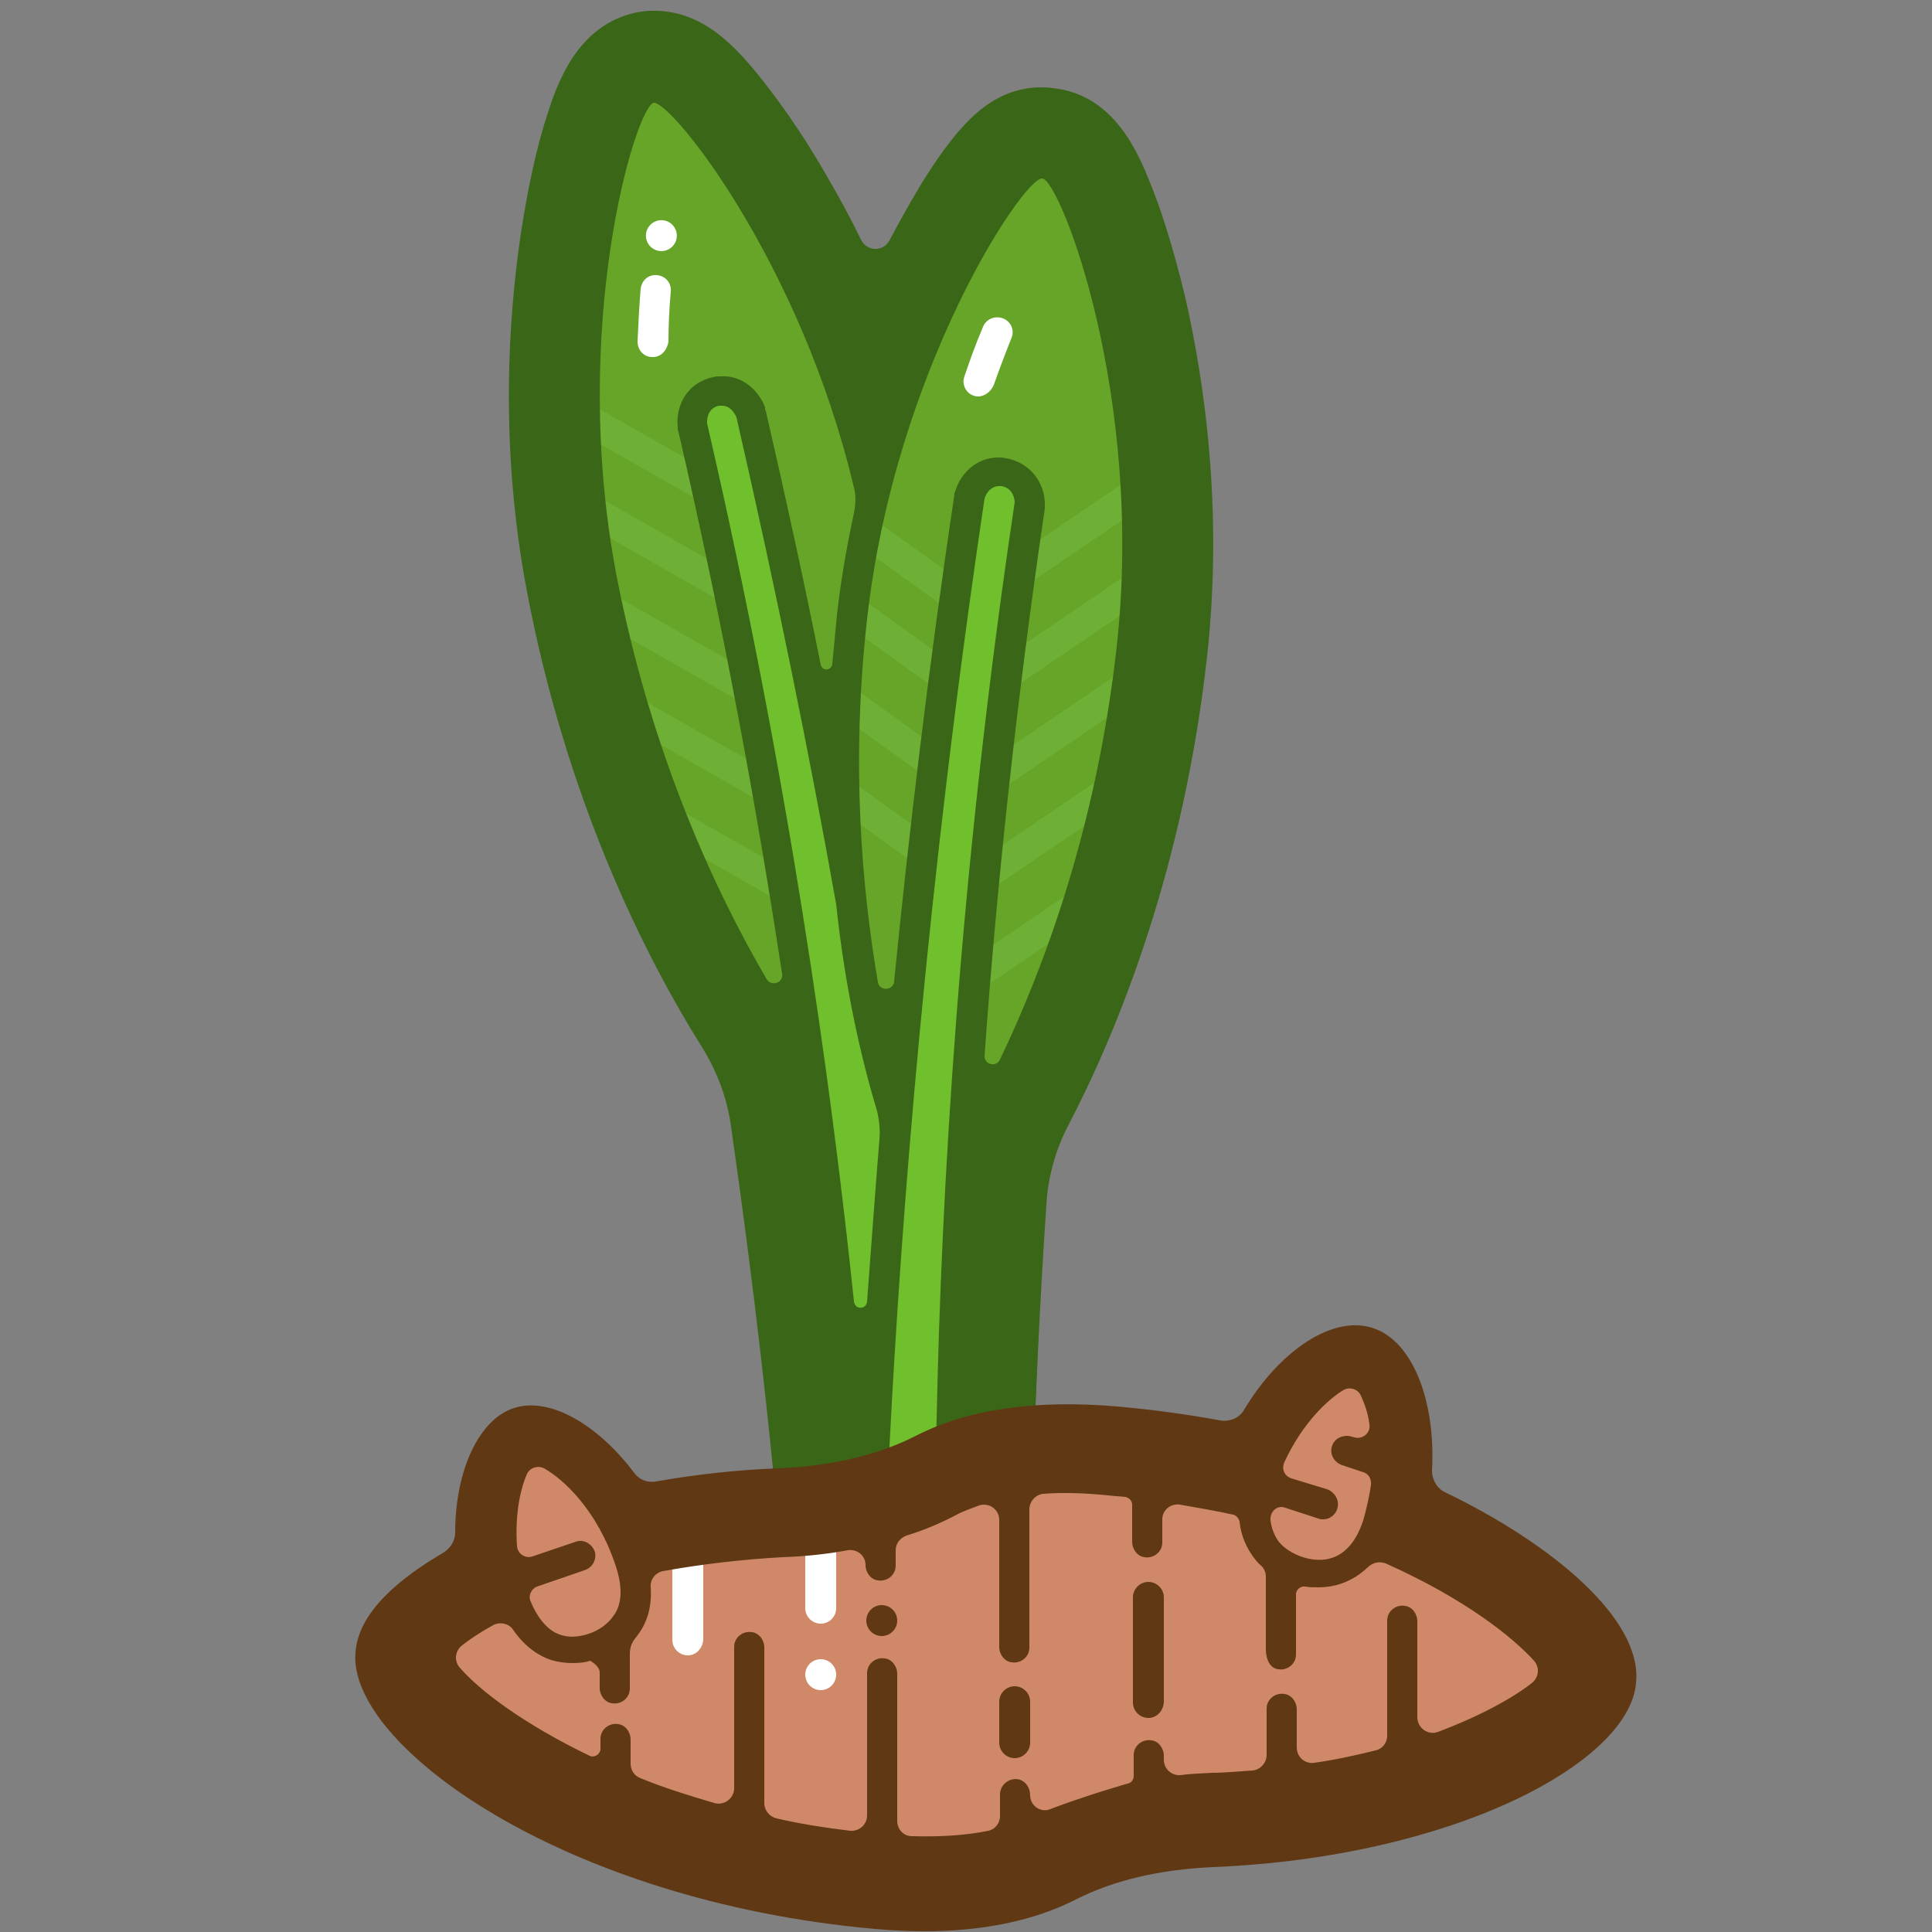 <svg xmlns="http://www.w3.org/2000/svg" xmlns:xlink="http://www.w3.org/1999/xlink" id="Layer_1" x="0" y="0" version="1.1" viewBox="0 0 250 250" xml:space="preserve" style="enable-background:new 0 0 250 250"><rect x="0" y="0" width="250" height="250" fill="#808080" stroke="none"/><style type="text/css">.st1{fill:#3a6617}.st2{fill:#6db035}.st4{fill:#cf8969}.st13{fill:#fff}.st14{fill:#66a528}.st15{fill:#70bf2c}.st16{fill:#603813}</style><path d="M118.2,238.6c-5.4,0.2-9.9-4-10.2-9.4c0,0-0.2-5.4-0.2-15.2c-0.6-10.1-2.5-37.3-8.4-76.1	c-7.3-10.6-19.6-32-25.4-62.4c-3.5-18.1-2.3-34.1-0.8-44.4C76.6,8.8,81.4,7.9,83.5,7.5l0.4-0.1l0.5,0c2.9-0.1,5.4,1.6,9.2,6.2	c1.9,2.3,4.8,6.3,8.3,12.2c3.5,6,7.7,14.4,11.2,24.7c2.1-6,4.4-11.1,6.3-15.1c8.9-18,13.3-18.2,15.2-18.3l0.4,0l0.5,0.1	c2.1,0.2,7,0.8,12.1,22.7c2.4,10.1,4.7,26.1,2.7,44.3c-3.4,30.7-13.9,53-20.4,64.2c-2.1,28.7-2.5,51.1-2.5,65c0.1,2,0.2,3.1,0.2,3.2	c0,0.7-0.1,1.3-0.1,1.8c0,6.5,0.2,9.9,0.2,9.9C127.8,233.8,123.6,238.4,118.2,238.6L118.2,238.6L118.2,238.6z" class="st14"/><rect width="23.7" height="3.9" x="119" y="121" class="st2" transform="matrix(0.827 -0.562 0.562 0.827 -46.485 94.904)"/><rect width="20.8" height="3.9" x="125.2" y="105.7" class="st2" transform="matrix(0.827 -0.562 0.562 0.827 -37.068 94.919)"/><rect width="23.3" height="3.9" x="126" y="92.3" class="st2" transform="matrix(0.827 -0.562 0.562 0.827 -29.151 93.733)"/><rect width="23.1" height="3.9" x="127.6" y="79.2" class="st2" transform="matrix(0.827 -0.562 0.562 0.827 -21.522 92.317)"/><rect width="3.9" height="21" x="115.2" y="98" class="st2" transform="matrix(0.584 -0.812 0.812 0.584 -39.274 140.3)"/><rect width="3.9" height="20.8" x="116" y="86.3" class="st2" transform="matrix(0.584 -0.812 0.812 0.584 -29.433 136.1)"/><rect width="3.9" height="20.7" x="116.8" y="74.7" class="st2" transform="matrix(0.584 -0.812 0.812 0.584 -19.587 131.888)"/><rect width="3.9" height="18.1" x="117.4" y="65" class="st2" transform="matrix(0.584 -0.812 0.812 0.584 -10.414 127.799)"/><rect width="20.8" height="3.9" x="129.7" y="66.4" class="st2" transform="matrix(0.827 -0.562 0.562 0.827 -14.196 90.658)"/><rect width="3.9" height="23.7" x="95.5" y="100.6" class="st2" transform="matrix(0.495 -0.869 0.869 0.495 -48.526 141.457)"/><rect width="3.9" height="20.8" x="89.6" y="87.2" class="st2" transform="matrix(0.495 -0.869 0.869 0.495 -38.601 128.808)"/><rect width="3.9" height="23.3" x="86.5" y="72.7" class="st2" transform="matrix(0.495 -0.869 0.869 0.495 -28.65 119.441)"/><rect width="3.9" height="23.1" x="84" y="59.9" class="st2" transform="matrix(0.495 -0.869 0.869 0.495 -18.693 110.704)"/><rect width="3.9" height="20.8" x="82" y="48.4" class="st2" transform="matrix(0.495 -0.869 0.869 0.495 -8.731 102.631)"/><path d="M123.1,188.2c0.4-29.3,2.6-72.3,10.1-122.8l0-0.1l0-0.2c0-1.6-1.1-3.6-3.3-4c-0.3,0-0.6-0.1-0.8-0.1	c-2.2,0.1-3.3,1.9-3.6,3l0,0.1l0,0.1c-4.8,32-7.9,61-9.9,85.4c-4-26.4-9.9-59.2-18.4-96l0-0.1l0-0.1c-0.4-1.1-1.7-2.9-3.9-2.8	c-0.2,0-0.4,0-0.6,0.1c-2.2,0.4-3.2,2.5-3.1,4.4l0,0.1l0,0.1c13.8,59.9,19.1,109.7,21.1,137.8L123.1,188.2z" class="st15"/><line x1="65.5" x2="75.2" y1="204.6" y2="201.3" class="st4"/><line x1="174.2" x2="179.2" y1="187.6" y2="189.2" class="st4"/><line x1="164.5" x2="171.2" y1="192.4" y2="194.5" class="st4"/><path d="M84.5,46.2c0,0-0.1,0-0.1,0c-1.1,0-1.9-0.9-1.9-2c0.1-2.2,0.2-4.5,0.4-6.8c0.1-1.1,1-1.9,2.1-1.8	c1.1,0.1,1.9,1,1.8,2.1c-0.2,2.2-0.3,4.4-0.3,6.5C86.3,45.4,85.5,46.2,84.5,46.2z" class="st13"/><ellipse cx="85.6" cy="30.5" class="st13" rx="2" ry="2" transform="matrix(0.999 -3.943558e-02 3.943558e-02 0.999 -1.135 3.398)"/><path d="M126.7,51.3c-0.2,0-0.5,0-0.7-0.1c-1-0.3-1.6-1.5-1.2-2.5c0.7-2.1,1.5-4.3,2.4-6.4c0.4-1,1.5-1.5,2.6-1.1	c1,0.4,1.5,1.5,1.1,2.5c-0.8,2-1.6,4.1-2.3,6.1C128.2,50.7,127.5,51.2,126.7,51.3z" class="st13"/><path d="M90.9,135.6c1.9,3.1,3.2,6.5,3.7,10.2c3,20.9,4.9,38.2,6,50.4c4.8-2,9.8-3.5,14.9-4.3l-0.4-4.8	c1.5-29.3,4.8-72.2,12.3-122.6c0,0,0.4-1.5,1.8-1.6c0.1,0,0.3,0,0.4,0c1.7,0.3,1.7,2.1,1.7,2.1c-7.2,48.1-9.5,89.5-10.1,118.6	l-0.2,7.5c3.2-0.3,6.5-0.4,9.8-0.3c1,0,1.9,0,2.9,0.1c0.3-10,0.8-21.7,1.7-35c0.2-3.6,1.2-7.2,2.9-10.4	c6.6-12.7,14.9-33.5,17.9-60.6c2.1-19.1-0.4-35.7-2.8-46.3c-1.7-7.1-3.4-12.1-4.6-15c-1.5-3.7-4.6-11.4-12.6-12.2	c-0.6-0.1-1.2-0.1-1.8-0.1c-6,0.2-9.7,4.5-12.9,9c-2.2,3.1-4.7,7.6-6.4,10.8c-0.8,1.5-2.9,1.5-3.7-0.1c-1.5-3.1-3-5.8-4.4-8.2	c-3.6-6.3-6.8-10.5-8.8-13c-3.4-4.2-7.6-8.6-14-8.4l0,0c-0.6,0-1.2,0.1-1.8,0.2C74.6,3.2,72,11.1,70.8,14.9c-1,3-2.3,8.1-3.4,15.3	c-1.6,10.8-2.8,27.5,0.8,46.4C73.3,103.4,83.3,123.5,90.9,135.6z M113.8,147.4c-0.6,7.4-1.1,14.4-1.6,21c-0.1,1.1-1.6,1.1-1.7,0	c-3-28.7-8.5-68.2-19-113.6c0,0-0.2-1.9,1.5-2.3c0.1,0,0.2,0,0.3,0c1.4-0.1,2,1.5,2,1.5c5.2,22.7,9.5,43.9,12.9,63	c1.2,11.4,3.4,20.5,5.3,26.8C113.8,145.1,113.9,146.3,113.8,147.4z M112.2,80.1c3.6-32.2,20.1-56.9,22.6-57c0,0,0,0,0.1,0	c2.3,0.3,13.2,28.1,9.6,60.6c-2.6,23.3-9.4,41.5-15.1,53.4c-0.5,1.1-2.1,0.6-2-0.5c1.5-21.1,4-45,7.8-70.8l0-0.3l0-0.3	c0-2.5-1.7-5.3-5-5.9c-0.4-0.1-0.8-0.1-1.2-0.1l0,0c-2.9,0.1-4.8,2.3-5.4,4.4l-0.1,0.2l0,0.2c-3.4,22.7-5.9,43.9-7.8,63	c-0.1,1.2-1.9,1.3-2.1,0.1C111.5,114.8,110.1,98.7,112.2,80.1z M84.6,13.3C84.6,13.3,84.6,13.3,84.6,13.3c2.4-0.1,19,20.7,25.9,49.8	c0.3,1.1,0.2,2.2,0,3.3c-0.9,4.2-1.7,8.6-2.2,13.2c-0.2,2.1-0.4,4.2-0.6,6.3c-0.1,0.9-1.3,1-1.5,0.1c-2.1-10.5-4.5-21.5-7.1-32.8	l-0.1-0.2L99,52.7c-0.8-2.1-2.9-4.2-5.8-4c-0.3,0-0.6,0-0.9,0.1c-3.4,0.7-4.9,3.7-4.6,6.5l0,0.3l0.1,0.3	c5.9,25.5,10.2,49.1,13.4,70.1c0.2,1.2-1.4,1.7-2,0.7c-6.6-11.3-14.9-29-19.4-52.1C73.6,42.3,82.3,13.7,84.6,13.3z" class="st1"/><g><path d="M178.5,195.7c2.7-10.2-0.7-17.8-2.7-18.4c-2-0.6-9,3.7-12.4,13.6c-5.9-1.4-12.3-2.6-19.3-3.2 c-10.4-0.9-17.7,0.6-22.9,3.2c-6.2,3.2-13.2,4.5-20.2,4.8c-7.8,0.3-14.8,1.3-20.9,2.8c-3.8-8-9.9-11.4-11.7-10.8 c-1.8,0.6-4.7,6.9-3,15.7c-8.5,3.8-13.2,8.1-13.4,10.8c-0.6,6.4,21.7,25.9,61.9,29.4c10.4,0.9,17.7-0.6,22.9-3.2 c6.2-3.2,13.2-4.5,20.2-4.8c30.2-1.2,48.6-13,49.1-18.4C206.4,213,196.7,203,178.5,195.7z" class="st4"/><path d="M89,214.2c-1.1,0-2-0.9-2-2v-16.6c0-1.1,0.9-2,2-2s2,0.9,2,2v16.6C90.9,213.3,90.1,214.2,89,214.2z" class="st13"/><path d="M106.2,210.1c-1.1,0-2-0.9-2-2v-15.6c0-1.1,0.9-2,2-2s2,0.9,2,2v15.6C108.2,209.2,107.3,210.1,106.2,210.1z" class="st13"/><path d="M131.3,227.5c-1.1,0-2-0.9-2-2v-5.3c0-1.1,0.9-2,2-2s2,0.9,2,2v5.3C133.3,226.6,132.4,227.5,131.3,227.5z" class="st16"/><path d="M148.6,222.3c-1.1,0-2-0.9-2-2v-13.6c0-1.1,0.9-2,2-2s2,0.9,2,2v13.6C150.5,221.4,149.7,222.3,148.6,222.3z" class="st16"/><path d="M187,193.1c-1.1-0.5-1.7-1.7-1.7-2.8c0.5-9-2.5-16.9-7.8-18.5c-5.2-1.6-12,3.1-16.5,10.6 c-0.6,1.1-1.9,1.6-3.1,1.4c-4.4-0.8-8.8-1.4-13.3-1.8c-10.5-0.9-19.3,0.3-26.1,3.8c-4.9,2.5-10.9,3.9-17.8,4.2 c-5.4,0.2-10.7,0.8-15.8,1.7c-1.1,0.2-2.2-0.2-2.9-1.2c-4.7-6.2-10.9-9.8-15.5-8.3c-4.6,1.5-7.6,8.2-7.6,16.1c0,1.1-0.6,2-1.5,2.6 c-5.3,3.1-11,7.5-11.4,12.9c-1.1,11.9,26.7,32.2,67.2,35.8c2.2,0.2,4.4,0.3,6.4,0.3c7.7,0,14.3-1.4,19.6-4.1 c4.9-2.5,10.9-3.9,17.8-4.2c31.1-1.3,53.8-13.5,54.7-23.8C212.6,209.5,200.7,199.7,187,193.1z M164.4,196.7c-0.1-1.1,0.9-2,1.9-1.6 l4.3,1.4c0.2,0.1,0.4,0.1,0.6,0.1c0.9,0,1.7-0.6,1.9-1.6c0.2-1-0.5-2-1.4-2.3l-4.6-1.4c-0.9-0.3-1.3-1.2-0.9-2.1 c2.3-5,5.6-8.1,7.6-9.3c0.8-0.5,1.9-0.2,2.3,0.7c0.4,0.9,0.9,2.1,1.1,3.7c0.2,1.1-0.9,2-1.9,1.7l-0.4-0.1c-0.9-0.3-2,0.1-2.4,0.9 c-0.6,1.1,0,2.4,1.2,2.8l2.7,0.9c0.7,0.2,1.1,0.9,1,1.7c-0.2,1.3-0.5,2.7-0.9,4.2c-1.8,6-5.7,5.8-7.9,5.1c-0.6-0.2-2.2-0.8-3.2-2.1 C164.8,198.5,164.5,197.6,164.4,196.7z M69.5,205.3l6.1-2.1c1-0.3,1.6-1.3,1.4-2.3c-0.3-1.1-1.5-1.8-2.5-1.4l-5.6,1.9 c-0.9,0.3-1.9-0.3-2-1.3c-0.3-4.3,0.5-7.6,1.3-9.4c0.4-0.8,1.4-1.1,2.2-0.7c2.5,1.4,6.9,5.4,9.3,12.7v0c0.9,2.8,0.8,5-0.4,6.5 c-1,1.4-2.5,2-3.1,2.2c-0.6,0.2-2.2,0.7-3.8,0.1c-1.8-0.6-3.1-2.7-3.7-4.2C68.3,206.6,68.7,205.6,69.5,205.3z M77.6,216.4l0,2 c0,1,0.7,1.9,1.6,2c1.2,0.2,2.3-0.7,2.3-1.9V214c0-0.7,0.2-1.4,0.7-2c0.1-0.1,0.2-0.3,0.3-0.4c1-1.3,1.9-3.3,1.7-6.2 c-0.1-1,0.6-1.9,1.6-2.1c5-0.9,10.1-1.5,15.4-1.8c3-0.1,5.8-0.4,8.5-0.9c1.2-0.2,2.3,0.7,2.3,1.9v0c0,1,0.7,1.9,1.6,2 c1.2,0.2,2.3-0.7,2.3-1.9l0-2c0-0.9,0.6-1.6,1.4-1.9c2.3-0.7,4.4-1.6,6.5-2.7c0.9-0.5,1.9-0.8,2.9-1.2c1.3-0.4,2.6,0.5,2.6,1.9 c0,4.4,0,13.3,0,16.4c0,1,0.7,1.9,1.6,2c1.2,0.2,2.3-0.7,2.3-1.9v-17.9c0-1,0.8-1.9,1.8-2c2.6-0.2,5.4-0.1,8.4,0.2 c0.7,0.1,1.4,0.1,2.2,0.2c0.5,0.1,0.9,0.5,0.9,1v4.8c0,1,0.7,1.9,1.6,2c1.2,0.2,2.3-0.7,2.3-1.9v-3c0-1.2,1.1-2.1,2.3-1.9 c2.3,0.4,4.6,0.8,6.9,1.3c0.4,0.1,0.7,0.5,0.8,0.9c0.2,2,1,3.5,1.8,4.6c0.3,0.4,0.6,0.8,1,1.1c0.4,0.4,0.6,0.9,0.6,1.4l0,9.3 c0,1.7,0.7,2.6,1.6,2.7c1.2,0.2,2.3-0.7,2.3-1.9v-7.8c0-0.6,0.6-1.1,1.2-1c0.5,0.1,1.1,0.1,1.7,0.1c2.3,0,4.5-0.8,6.4-2.6 c0.6-0.6,1.5-0.8,2.3-0.5c10.3,4.6,16.5,9.6,19.2,12.6c0.8,0.9,0.6,2.2-0.3,2.9c-2.3,1.8-6.3,4.1-12.1,6.3 c-1.3,0.5-2.7-0.5-2.7-1.9l0-12.4c0-1-0.7-1.9-1.6-2c-1.2-0.2-2.3,0.7-2.3,1.9l0,14.9c0,0.9-0.6,1.7-1.5,1.9 c-2.4,0.6-5.1,1.2-7.9,1.6c-1.2,0.2-2.3-0.7-2.3-2l0-4.9c0-1-0.7-1.9-1.6-2c-1.2-0.2-2.3,0.7-2.3,1.9l0,6c0,1-0.8,1.9-1.8,2 c-1.7,0.1-3.5,0.3-5.3,0.3c-1.4,0.1-2.7,0.1-4,0.3c-1.2,0.1-2.2-0.8-2.2-2v-0.5c0-1-0.7-1.9-1.6-2c-1.2-0.2-2.3,0.7-2.3,1.9v2.7 c0,0.5-0.3,0.9-0.8,1c0,0-5.3,1.5-10,3.3c-1.2,0.5-2.6-0.4-2.6-1.8v0c0-0.9-0.5-1.7-1.3-2c-1.3-0.4-2.6,0.6-2.6,1.9l0,2.8 c0,0.9-0.6,1.7-1.5,1.9c-2.9,0.6-6.2,0.8-9.9,0.7c-1.1,0-1.9-0.9-1.9-2c0-4.5,0-15.6,0-19c0-1-0.7-1.9-1.6-2 c-1.2-0.2-2.3,0.7-2.3,1.9l0,18.4c0,1.2-1,2.1-2.2,2c-3.3-0.4-6.5-0.9-9.5-1.6c-0.9-0.2-1.6-1-1.6-2l0-20.1c0-1-0.7-1.9-1.6-2 c-1.2-0.2-2.3,0.7-2.3,1.9l0,18.3c0,1.3-1.3,2.3-2.6,1.9c-3.4-1-6.6-2-9.5-3.2c-0.8-0.3-1.3-1-1.3-1.9l0-3.1c0-1-0.7-1.9-1.6-2 c-1.2-0.2-2.3,0.7-2.3,1.9l0,1.3c0,0.7-0.8,1.2-1.4,0.9c-8.5-4.1-14.2-8.4-16.8-11.4c-0.8-0.9-0.6-2.2,0.3-2.9 c0.9-0.7,2.2-1.6,4-2.6c0.9-0.5,2.1-0.2,2.6,0.6c1.6,2.3,3.4,3.4,4.9,3.9c1,0.3,2,0.4,2.8,0.4c0.9,0,1.7-0.1,2.3-0.3 C77,215.3,77.6,215.8,77.6,216.4z" class="st16"/><circle cx="106.2" cy="216.7" r="2" class="st13"/><circle cx="114.1" cy="209.7" r="2" class="st16"/></g></svg>